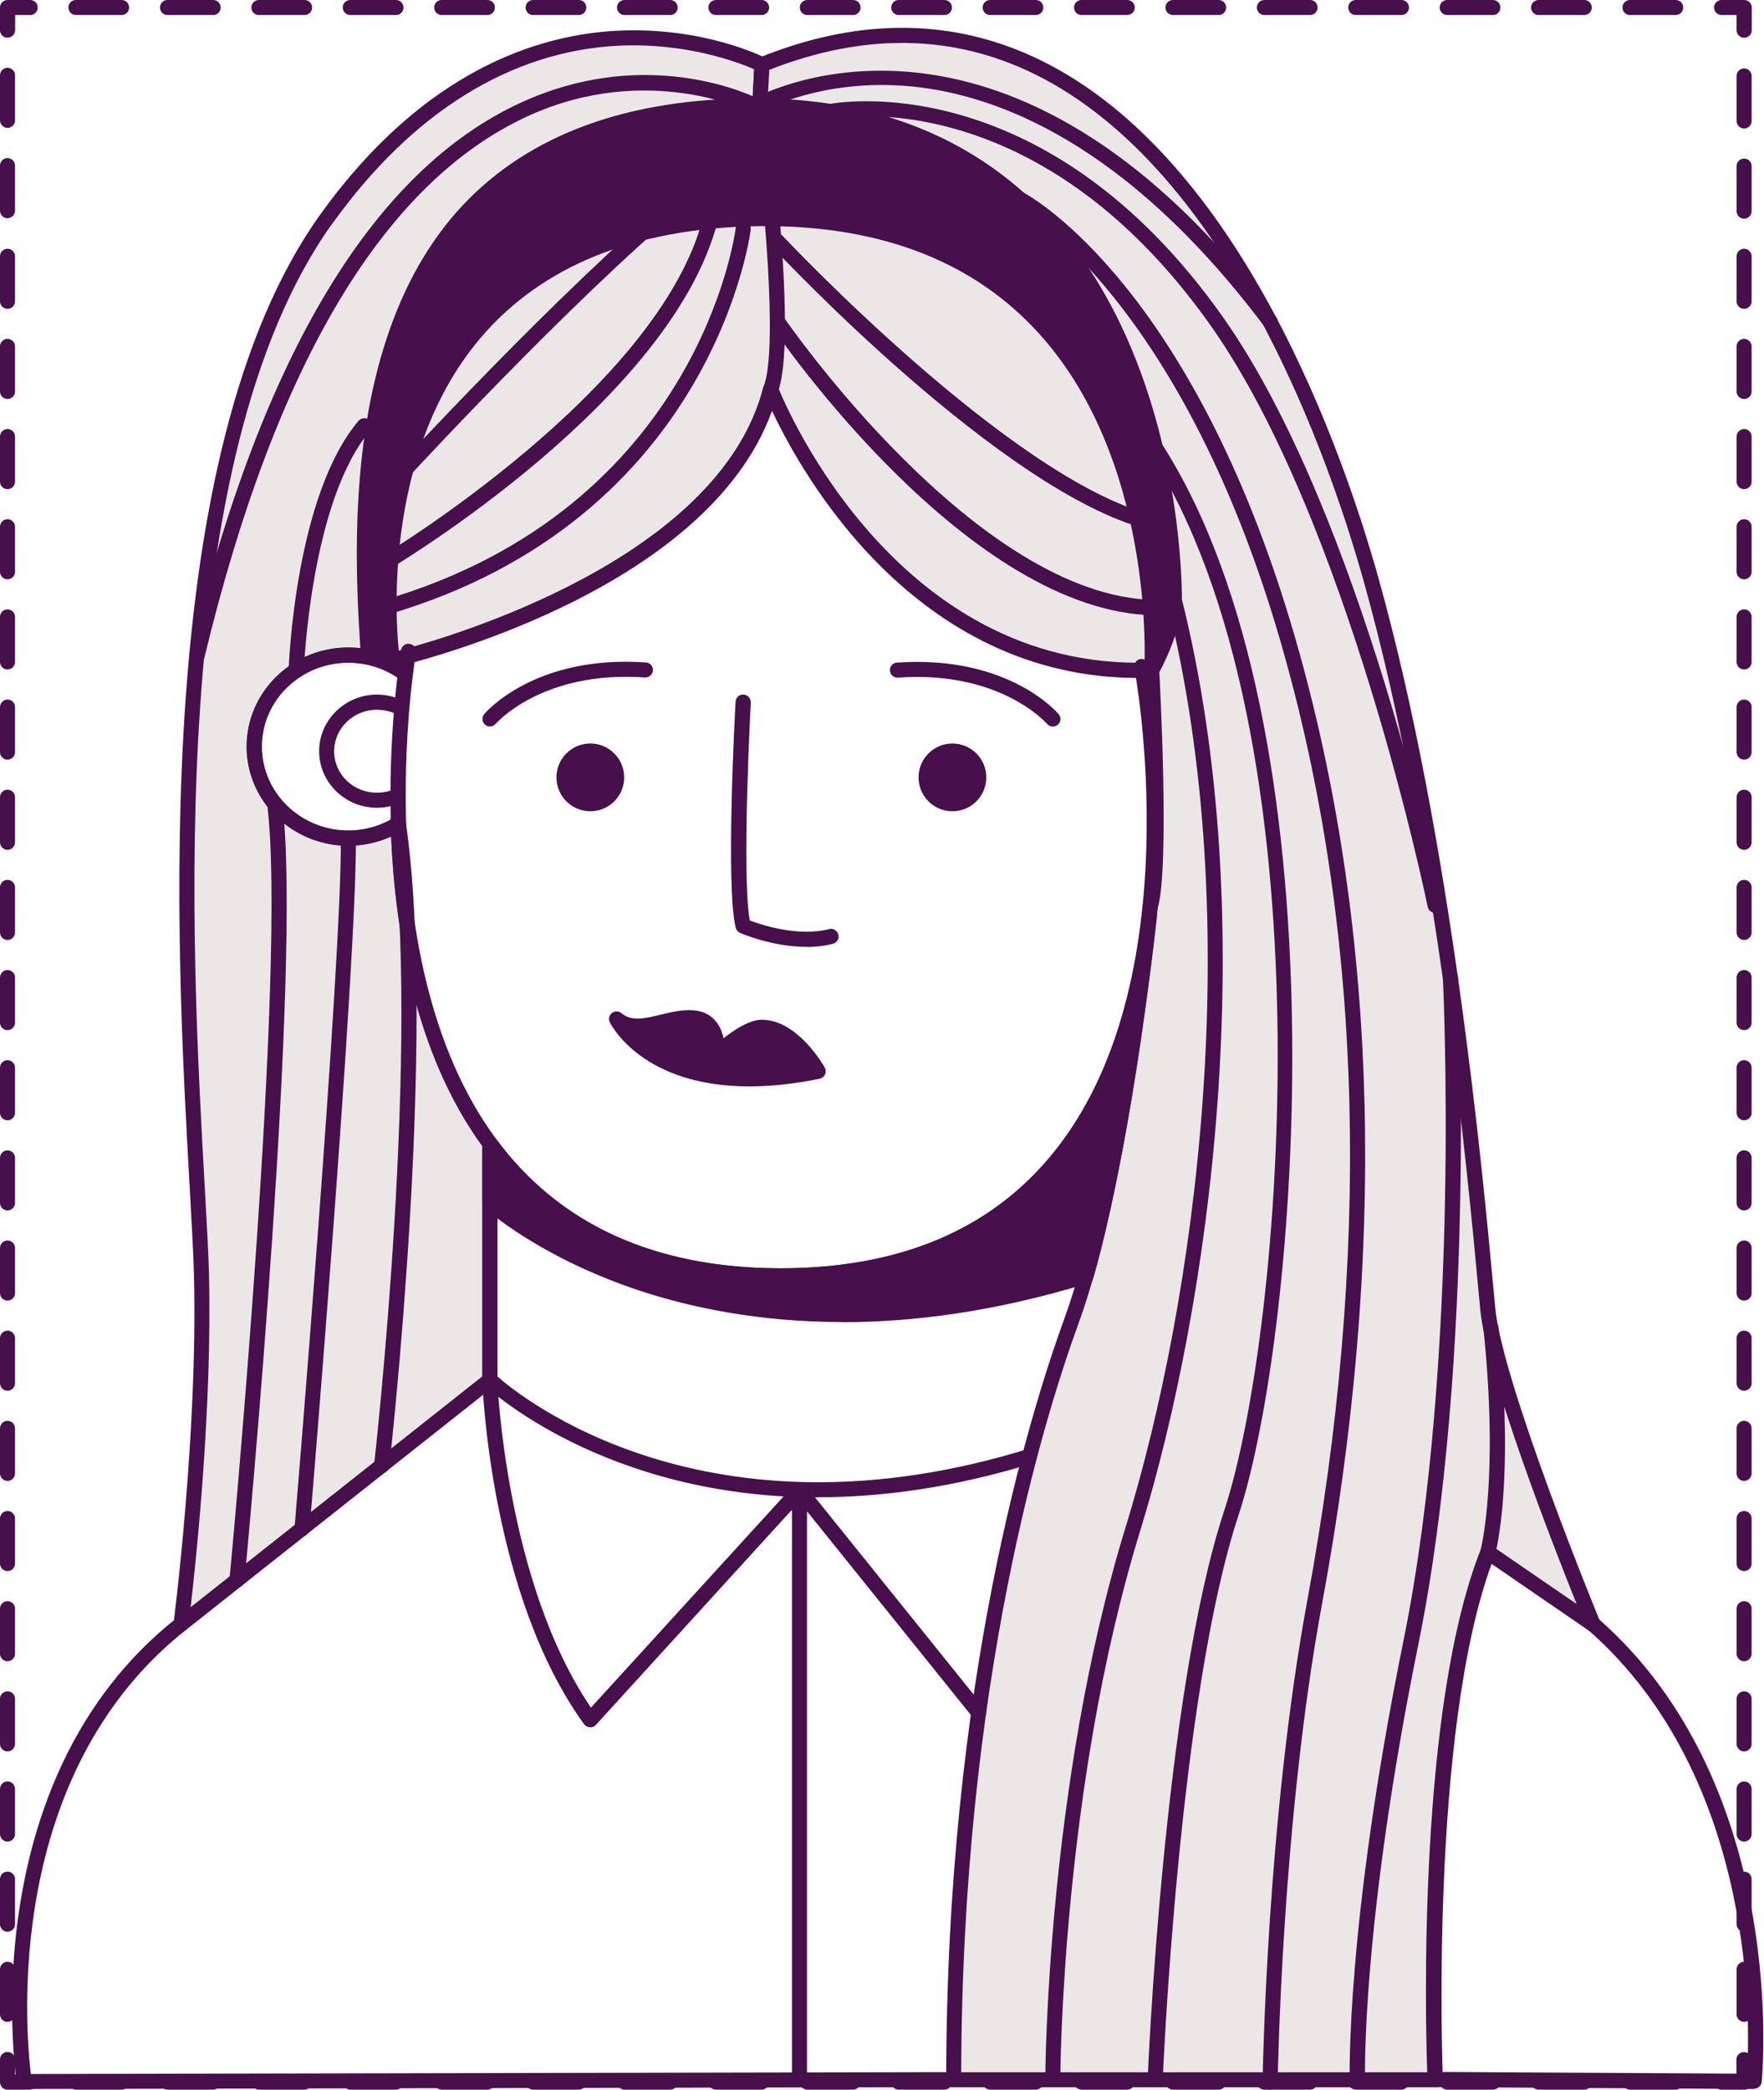 <svg width="228" height="270" viewBox="0 0 228 270" fill="none" xmlns="http://www.w3.org/2000/svg">
<g clip-path="url(#clip0_186_776)">
<path d="M225.427 270H222.494C221.957 270 221.523 269.566 221.523 269.029C221.523 268.492 221.957 268.058 222.494 268.058H224.436V266.117C224.436 265.58 224.87 265.146 225.407 265.146C225.944 265.146 226.377 265.58 226.377 266.117V269.05C226.377 269.587 225.944 270.021 225.407 270.021L225.427 270Z" fill="#470F4C"/>
<path d="M216.587 270H210.68C210.143 270 209.709 269.566 209.709 269.029C209.709 268.492 210.143 268.058 210.68 268.058H216.587C217.124 268.058 217.558 268.492 217.558 269.029C217.558 269.566 217.124 270 216.587 270ZM204.772 270H198.865C198.328 270 197.894 269.566 197.894 269.029C197.894 268.492 198.328 268.058 198.865 268.058H204.772C205.309 268.058 205.743 268.492 205.743 269.029C205.743 269.566 205.309 270 204.772 270ZM192.958 270H187.051C186.514 270 186.08 269.566 186.08 269.029C186.08 268.492 186.514 268.058 187.051 268.058H192.958C193.495 268.058 193.929 268.492 193.929 269.029C193.929 269.566 193.495 270 192.958 270ZM181.143 270H175.236C174.699 270 174.265 269.566 174.265 269.029C174.265 268.492 174.699 268.058 175.236 268.058H181.143C181.68 268.058 182.114 268.492 182.114 269.029C182.114 269.566 181.68 270 181.143 270ZM169.329 270H163.421C162.884 270 162.451 269.566 162.451 269.029C162.451 268.492 162.884 268.058 163.421 268.058H169.329C169.866 268.058 170.3 268.492 170.3 269.029C170.3 269.566 169.866 270 169.329 270ZM157.514 270H151.607C151.07 270 150.636 269.566 150.636 269.029C150.636 268.492 151.07 268.058 151.607 268.058H157.514C158.051 268.058 158.485 268.492 158.485 269.029C158.485 269.566 158.051 270 157.514 270ZM145.7 270H139.792C139.255 270 138.822 269.566 138.822 269.029C138.822 268.492 139.255 268.058 139.792 268.058H145.7C146.237 268.058 146.67 268.492 146.67 269.029C146.67 269.566 146.237 270 145.7 270ZM133.885 270H127.978C127.441 270 127.007 269.566 127.007 269.029C127.007 268.492 127.441 268.058 127.978 268.058H133.885C134.422 268.058 134.856 268.492 134.856 269.029C134.856 269.566 134.422 270 133.885 270ZM122.07 270H116.163C115.626 270 115.192 269.566 115.192 269.029C115.192 268.492 115.626 268.058 116.163 268.058H122.07C122.608 268.058 123.041 268.492 123.041 269.029C123.041 269.566 122.608 270 122.07 270ZM110.256 270H104.349C103.812 270 103.378 269.566 103.378 269.029C103.378 268.492 103.812 268.058 104.349 268.058H110.256C110.793 268.058 111.227 268.492 111.227 269.029C111.227 269.566 110.793 270 110.256 270ZM98.441 270H92.534C91.997 270 91.563 269.566 91.563 269.029C91.563 268.492 91.997 268.058 92.534 268.058H98.441C98.978 268.058 99.412 268.492 99.412 269.029C99.412 269.566 98.978 270 98.441 270ZM86.627 270H80.719C80.183 270 79.749 269.566 79.749 269.029C79.749 268.492 80.183 268.058 80.719 268.058H86.627C87.164 268.058 87.598 268.492 87.598 269.029C87.598 269.566 87.164 270 86.627 270ZM74.812 270H68.905C68.368 270 67.934 269.566 67.934 269.029C67.934 268.492 68.368 268.058 68.905 268.058H74.812C75.349 268.058 75.783 268.492 75.783 269.029C75.783 269.566 75.349 270 74.812 270ZM62.998 270H57.09C56.553 270 56.12 269.566 56.12 269.029C56.12 268.492 56.553 268.058 57.09 268.058H62.998C63.535 268.058 63.968 268.492 63.968 269.029C63.968 269.566 63.535 270 62.998 270ZM51.183 270H45.276C44.739 270 44.305 269.566 44.305 269.029C44.305 268.492 44.739 268.058 45.276 268.058H51.183C51.72 268.058 52.154 268.492 52.154 269.029C52.154 269.566 51.72 270 51.183 270ZM39.368 270H33.461C32.924 270 32.49 269.566 32.49 269.029C32.49 268.492 32.924 268.058 33.461 268.058H39.368C39.906 268.058 40.339 268.492 40.339 269.029C40.339 269.566 39.906 270 39.368 270ZM27.554 270H21.647C21.11 270 20.676 269.566 20.676 269.029C20.676 268.492 21.11 268.058 21.647 268.058H27.554C28.091 268.058 28.525 268.492 28.525 269.029C28.525 269.566 28.091 270 27.554 270ZM15.739 270H9.832C9.295 270 8.861 269.566 8.861 269.029C8.861 268.492 9.295 268.058 9.832 268.058H15.739C16.276 268.058 16.71 268.492 16.71 269.029C16.71 269.566 16.276 270 15.739 270Z" fill="#470F4C"/>
<path d="M3.904 270H0.971C0.434 270 0 269.566 0 269.029V266.096C0 265.559 0.434 265.125 0.971 265.125C1.508 265.125 1.942 265.559 1.942 266.096V268.038H3.883C4.42 268.038 4.854 268.472 4.854 269.009C4.854 269.546 4.42 269.979 3.883 269.979L3.904 270Z" fill="#470F4C"/>
<path d="M0.971 261.242C0.434 261.242 0 260.809 0 260.272V254.447C0 253.91 0.434 253.476 0.971 253.476C1.508 253.476 1.942 253.91 1.942 254.447V260.272C1.942 260.809 1.508 261.242 0.971 261.242ZM0.971 249.593C0.434 249.593 0 249.159 0 248.622V242.798C0 242.26 0.434 241.827 0.971 241.827C1.508 241.827 1.942 242.26 1.942 242.798V248.622C1.942 249.159 1.508 249.593 0.971 249.593ZM0.971 237.944C0.434 237.944 0 237.51 0 236.973V231.148C0 230.611 0.434 230.177 0.971 230.177C1.508 230.177 1.942 230.611 1.942 231.148V236.973C1.942 237.51 1.508 237.944 0.971 237.944ZM0.971 226.294C0.434 226.294 0 225.861 0 225.324V219.499C0 218.962 0.434 218.528 0.971 218.528C1.508 218.528 1.942 218.962 1.942 219.499V225.324C1.942 225.861 1.508 226.294 0.971 226.294ZM0.971 214.645C0.434 214.645 0 214.211 0 213.674V207.85C0 207.313 0.434 206.879 0.971 206.879C1.508 206.879 1.942 207.313 1.942 207.85V213.674C1.942 214.211 1.508 214.645 0.971 214.645ZM0.971 202.996C0.434 202.996 0 202.562 0 202.025V196.2C0 195.663 0.434 195.229 0.971 195.229C1.508 195.229 1.942 195.663 1.942 196.2V202.025C1.942 202.562 1.508 202.996 0.971 202.996ZM0.971 191.346C0.434 191.346 0 190.913 0 190.376V184.551C0 184.014 0.434 183.58 0.971 183.58C1.508 183.58 1.942 184.014 1.942 184.551V190.376C1.942 190.913 1.508 191.346 0.971 191.346ZM0.971 179.697C0.434 179.697 0 179.263 0 178.726V172.902C0 172.365 0.434 171.931 0.971 171.931C1.508 171.931 1.942 172.365 1.942 172.902V178.726C1.942 179.263 1.508 179.697 0.971 179.697ZM0.971 168.048C0.434 168.048 0 167.614 0 167.077V161.252C0 160.715 0.434 160.281 0.971 160.281C1.508 160.281 1.942 160.715 1.942 161.252V167.077C1.942 167.614 1.508 168.048 0.971 168.048ZM0.971 156.398C0.434 156.398 0 155.965 0 155.428V149.603C0 149.066 0.434 148.632 0.971 148.632C1.508 148.632 1.942 149.066 1.942 149.603V155.428C1.942 155.965 1.508 156.398 0.971 156.398ZM0.971 144.749C0.434 144.749 0 144.315 0 143.778V137.954C0 137.417 0.434 136.983 0.971 136.983C1.508 136.983 1.942 137.417 1.942 137.954V143.778C1.942 144.315 1.508 144.749 0.971 144.749ZM0.971 133.1C0.434 133.1 0 132.666 0 132.129V126.304C0 125.767 0.434 125.333 0.971 125.333C1.508 125.333 1.942 125.767 1.942 126.304V132.129C1.942 132.666 1.508 133.1 0.971 133.1ZM0.971 121.45C0.434 121.45 0 121.017 0 120.48V114.655C0 114.118 0.434 113.684 0.971 113.684C1.508 113.684 1.942 114.118 1.942 114.655V120.48C1.942 121.017 1.508 121.45 0.971 121.45ZM0.971 109.801C0.434 109.801 0 109.367 0 108.83V103.006C0 102.469 0.434 102.035 0.971 102.035C1.508 102.035 1.942 102.469 1.942 103.006V108.83C1.942 109.367 1.508 109.801 0.971 109.801ZM0.971 98.152C0.434 98.152 0 97.718 0 97.181V91.356C0 90.819 0.434 90.385 0.971 90.385C1.508 90.385 1.942 90.819 1.942 91.356V97.181C1.942 97.718 1.508 98.152 0.971 98.152ZM0.971 86.502C0.434 86.502 0 86.069 0 85.532V79.707C0 79.17 0.434 78.736 0.971 78.736C1.508 78.736 1.942 79.17 1.942 79.707V85.532C1.942 86.069 1.508 86.502 0.971 86.502ZM0.971 74.853C0.434 74.853 0 74.419 0 73.882V68.058C0 67.521 0.434 67.087 0.971 67.087C1.508 67.087 1.942 67.521 1.942 68.058V73.882C1.942 74.419 1.508 74.853 0.971 74.853ZM0.971 63.204C0.434 63.204 0 62.77 0 62.233V56.408C0 55.871 0.434 55.438 0.971 55.438C1.508 55.438 1.942 55.871 1.942 56.408V62.233C1.942 62.77 1.508 63.204 0.971 63.204ZM0.971 51.554C0.434 51.554 0 51.121 0 50.584V44.759C0 44.222 0.434 43.788 0.971 43.788C1.508 43.788 1.942 44.222 1.942 44.759V50.584C1.942 51.121 1.508 51.554 0.971 51.554ZM0.971 39.905C0.434 39.905 0 39.471 0 38.934V33.11C0 32.573 0.434 32.139 0.971 32.139C1.508 32.139 1.942 32.573 1.942 33.11V38.934C1.942 39.471 1.508 39.905 0.971 39.905ZM0.971 28.194C0.434 28.194 0 27.76 0 27.223V21.398C0 20.861 0.434 20.428 0.971 20.428C1.508 20.428 1.942 20.861 1.942 21.398V27.223C1.942 27.76 1.508 28.194 0.971 28.194ZM0.971 16.524C0.434 16.524 0 16.09 0 15.553V9.728C0 9.191 0.434 8.758 0.971 8.758C1.508 8.758 1.942 9.191 1.942 9.728V15.553C1.942 16.09 1.508 16.524 0.971 16.524V16.524Z" fill="#470F4C"/>
<path d="M0.971 4.875C0.434 4.875 0 4.441 0 3.904V0.971C0 0.434 0.434 0 0.971 0H3.904C4.441 0 4.875 0.434 4.875 0.971C4.875 1.508 4.441 1.942 3.904 1.942H1.962V3.883C1.962 4.42 1.528 4.854 0.991 4.854L0.971 4.875Z" fill="#470F4C"/>
<path d="M216.586 1.942H210.679C210.142 1.942 209.708 1.508 209.708 0.971C209.708 0.434 210.142 0 210.679 0H216.586C217.123 0 217.557 0.434 217.557 0.971C217.557 1.508 217.123 1.942 216.586 1.942ZM204.772 1.942H198.864C198.327 1.942 197.894 1.508 197.894 0.971C197.894 0.434 198.327 0 198.864 0H204.772C205.309 0 205.742 0.434 205.742 0.971C205.742 1.508 205.309 1.942 204.772 1.942ZM192.957 1.942H187.05C186.513 1.942 186.079 1.508 186.079 0.971C186.079 0.434 186.513 0 187.05 0H192.957C193.494 0 193.928 0.434 193.928 0.971C193.928 1.508 193.494 1.942 192.957 1.942ZM181.142 1.942H175.235C174.698 1.942 174.264 1.508 174.264 0.971C174.264 0.434 174.698 0 175.235 0H181.142C181.68 0 182.113 0.434 182.113 0.971C182.113 1.508 181.68 1.942 181.142 1.942ZM169.328 1.942H163.421C162.884 1.942 162.45 1.508 162.45 0.971C162.45 0.434 162.884 0 163.421 0H169.328C169.865 0 170.299 0.434 170.299 0.971C170.299 1.508 169.865 1.942 169.328 1.942ZM157.513 1.942H151.606C151.069 1.942 150.635 1.508 150.635 0.971C150.635 0.434 151.069 0 151.606 0H157.513C158.05 0 158.484 0.434 158.484 0.971C158.484 1.508 158.05 1.942 157.513 1.942ZM145.699 1.942H139.792C139.254 1.942 138.821 1.508 138.821 0.971C138.821 0.434 139.254 0 139.792 0H145.699C146.236 0 146.67 0.434 146.67 0.971C146.67 1.508 146.236 1.942 145.699 1.942ZM133.884 1.942H127.977C127.44 1.942 127.006 1.508 127.006 0.971C127.006 0.434 127.44 0 127.977 0H133.884C134.421 0 134.855 0.434 134.855 0.971C134.855 1.508 134.421 1.942 133.884 1.942ZM122.07 1.942H116.162C115.625 1.942 115.192 1.508 115.192 0.971C115.192 0.434 115.625 0 116.162 0H122.07C122.607 0 123.04 0.434 123.04 0.971C123.04 1.508 122.607 1.942 122.07 1.942ZM110.255 1.942H104.348C103.811 1.942 103.377 1.508 103.377 0.971C103.377 0.434 103.811 0 104.348 0H110.255C110.792 0 111.226 0.434 111.226 0.971C111.226 1.508 110.792 1.942 110.255 1.942ZM98.441 1.942H92.533C91.996 1.942 91.562 1.508 91.562 0.971C91.562 0.434 91.996 0 92.533 0H98.441C98.978 0 99.411 0.434 99.411 0.971C99.411 1.508 98.978 1.942 98.441 1.942ZM86.626 1.942H80.719C80.182 1.942 79.748 1.508 79.748 0.971C79.748 0.434 80.182 0 80.719 0H86.626C87.163 0 87.597 0.434 87.597 0.971C87.597 1.508 87.163 1.942 86.626 1.942ZM74.811 1.942H68.904C68.367 1.942 67.933 1.508 67.933 0.971C67.933 0.434 68.367 0 68.904 0H74.811C75.348 0 75.782 0.434 75.782 0.971C75.782 1.508 75.348 1.942 74.811 1.942ZM62.997 1.942H57.09C56.553 1.942 56.119 1.508 56.119 0.971C56.119 0.434 56.553 0 57.09 0H62.997C63.534 0 63.968 0.434 63.968 0.971C63.968 1.508 63.534 1.942 62.997 1.942ZM51.182 1.942H45.275C44.738 1.942 44.304 1.508 44.304 0.971C44.304 0.434 44.738 0 45.275 0H51.182C51.719 0 52.153 0.434 52.153 0.971C52.153 1.508 51.719 1.942 51.182 1.942ZM39.368 1.942H33.46C32.923 1.942 32.49 1.508 32.49 0.971C32.49 0.434 32.923 0 33.46 0H39.368C39.905 0 40.339 0.434 40.339 0.971C40.339 1.508 39.905 1.942 39.368 1.942ZM27.553 1.942H21.646C21.109 1.942 20.675 1.508 20.675 0.971C20.675 0.434 21.109 0 21.646 0H27.553C28.09 0 28.524 0.434 28.524 0.971C28.524 1.508 28.09 1.942 27.553 1.942ZM15.718 1.942H9.811C9.274 1.942 8.84 1.508 8.84 0.971C8.84 0.434 9.274 0 9.811 0H15.718C16.255 0 16.689 0.434 16.689 0.971C16.689 1.508 16.255 1.942 15.718 1.942Z" fill="#470F4C"/>
<path d="M225.426 4.875C224.889 4.875 224.455 4.441 224.455 3.904V1.942H222.514C221.977 1.942 221.543 1.508 221.543 0.971C221.543 0.434 221.977 0 222.514 0H225.447C225.984 0 226.418 0.434 226.418 0.971V3.904C226.418 4.441 225.984 4.875 225.447 4.875H225.426Z" fill="#470F4C"/>
<path d="M225.428 261.242C224.891 261.242 224.457 260.809 224.457 260.272V254.447C224.457 253.91 224.891 253.476 225.428 253.476C225.965 253.476 226.399 253.91 226.399 254.447V260.272C226.399 260.809 225.965 261.242 225.428 261.242ZM225.428 249.593C224.891 249.593 224.457 249.159 224.457 248.622V242.798C224.457 242.261 224.891 241.827 225.428 241.827C225.965 241.827 226.399 242.261 226.399 242.798V248.622C226.399 249.159 225.965 249.593 225.428 249.593ZM225.428 237.944C224.891 237.944 224.457 237.51 224.457 236.973V231.148C224.457 230.611 224.891 230.178 225.428 230.178C225.965 230.178 226.399 230.611 226.399 231.148V236.973C226.399 237.51 225.965 237.944 225.428 237.944ZM225.428 226.294C224.891 226.294 224.457 225.861 224.457 225.324V219.499C224.457 218.962 224.891 218.528 225.428 218.528C225.965 218.528 226.399 218.962 226.399 219.499V225.324C226.399 225.861 225.965 226.294 225.428 226.294ZM225.428 214.645C224.891 214.645 224.457 214.211 224.457 213.674V207.85C224.457 207.313 224.891 206.879 225.428 206.879C225.965 206.879 226.399 207.313 226.399 207.85V213.674C226.399 214.211 225.965 214.645 225.428 214.645ZM225.428 202.996C224.891 202.996 224.457 202.562 224.457 202.025V196.2C224.457 195.663 224.891 195.23 225.428 195.23C225.965 195.23 226.399 195.663 226.399 196.2V202.025C226.399 202.562 225.965 202.996 225.428 202.996ZM225.428 191.346C224.891 191.346 224.457 190.913 224.457 190.376V184.551C224.457 184.014 224.891 183.58 225.428 183.58C225.965 183.58 226.399 184.014 226.399 184.551V190.376C226.399 190.913 225.965 191.346 225.428 191.346ZM225.428 179.697C224.891 179.697 224.457 179.263 224.457 178.726V172.902C224.457 172.365 224.891 171.931 225.428 171.931C225.965 171.931 226.399 172.365 226.399 172.902V178.726C226.399 179.263 225.965 179.697 225.428 179.697ZM225.428 168.048C224.891 168.048 224.457 167.614 224.457 167.077V161.252C224.457 160.715 224.891 160.282 225.428 160.282C225.965 160.282 226.399 160.715 226.399 161.252V167.077C226.399 167.614 225.965 168.048 225.428 168.048ZM225.428 156.398C224.891 156.398 224.457 155.965 224.457 155.428V149.603C224.457 149.066 224.891 148.632 225.428 148.632C225.965 148.632 226.399 149.066 226.399 149.603V155.428C226.399 155.965 225.965 156.398 225.428 156.398ZM225.428 144.749C224.891 144.749 224.457 144.315 224.457 143.778V137.954C224.457 137.417 224.891 136.983 225.428 136.983C225.965 136.983 226.399 137.417 226.399 137.954V143.778C226.399 144.315 225.965 144.749 225.428 144.749ZM225.428 133.1C224.891 133.1 224.457 132.666 224.457 132.129V126.304C224.457 125.767 224.891 125.334 225.428 125.334C225.965 125.334 226.399 125.767 226.399 126.304V132.129C226.399 132.666 225.965 133.1 225.428 133.1ZM225.428 121.45C224.891 121.45 224.457 121.017 224.457 120.48V114.655C224.457 114.118 224.891 113.684 225.428 113.684C225.965 113.684 226.399 114.118 226.399 114.655V120.48C226.399 121.017 225.965 121.45 225.428 121.45ZM225.428 109.801C224.891 109.801 224.457 109.367 224.457 108.83V103.006C224.457 102.469 224.891 102.035 225.428 102.035C225.965 102.035 226.399 102.469 226.399 103.006V108.83C226.399 109.367 225.965 109.801 225.428 109.801ZM225.428 98.152C224.891 98.152 224.457 97.718 224.457 97.181V91.356C224.457 90.819 224.891 90.386 225.428 90.386C225.965 90.386 226.399 90.819 226.399 91.356V97.181C226.399 97.718 225.965 98.152 225.428 98.152ZM225.428 86.502C224.891 86.502 224.457 86.069 224.457 85.532V79.707C224.457 79.17 224.891 78.736 225.428 78.736C225.965 78.736 226.399 79.17 226.399 79.707V85.532C226.399 86.069 225.965 86.502 225.428 86.502ZM225.428 74.853C224.891 74.853 224.457 74.419 224.457 73.882V68.058C224.457 67.521 224.891 67.087 225.428 67.087C225.965 67.087 226.399 67.521 226.399 68.058V73.882C226.399 74.419 225.965 74.853 225.428 74.853ZM225.428 63.204C224.891 63.204 224.457 62.77 224.457 62.233V56.408C224.457 55.871 224.891 55.438 225.428 55.438C225.965 55.438 226.399 55.871 226.399 56.408V62.233C226.399 62.77 225.965 63.204 225.428 63.204ZM225.428 51.554C224.891 51.554 224.457 51.121 224.457 50.584V44.759C224.457 44.222 224.891 43.788 225.428 43.788C225.965 43.788 226.399 44.222 226.399 44.759V50.584C226.399 51.121 225.965 51.554 225.428 51.554ZM225.428 39.905C224.891 39.905 224.457 39.471 224.457 38.934V33.11C224.457 32.573 224.891 32.139 225.428 32.139C225.965 32.139 226.399 32.573 226.399 33.11V38.934C226.399 39.471 225.965 39.905 225.428 39.905ZM225.428 28.256C224.891 28.256 224.457 27.822 224.457 27.285V21.46C224.457 20.923 224.891 20.49 225.428 20.49C225.965 20.49 226.399 20.923 226.399 21.46V27.285C226.399 27.822 225.965 28.256 225.428 28.256ZM225.428 16.607C224.891 16.607 224.457 16.173 224.457 15.636V9.811C224.457 9.274 224.891 8.84 225.428 8.84C225.965 8.84 226.399 9.274 226.399 9.811V15.636C226.399 16.173 225.965 16.607 225.428 16.607V16.607Z" fill="#470F4C"/>
<path d="M42.197 28.256C16.689 63.782 25.57 144.088 26.045 164.908C26.541 185.728 23.381 209.874 23.381 209.874L63.307 178.292V147.744C54.425 135.723 51.843 119.509 51.471 106.476C49.592 107.632 47.382 108.293 45.007 108.293C38.294 108.293 32.861 103.006 32.861 96.458C32.861 89.91 38.294 84.623 45.007 84.623C47.692 84.623 50.191 85.47 52.194 86.915C52.256 86.957 52.298 86.998 52.36 87.039C52.587 85.18 52.773 84.127 52.773 84.127L73.345 66.715L97.656 23.361L98.461 8.283C98.461 8.283 67.789 -7.436 42.177 28.214L42.197 28.256Z" fill="#EBE7E7"/>
<path d="M23.402 210.865C23.237 210.865 23.072 210.824 22.927 210.741C22.576 210.555 22.39 210.163 22.431 209.77C22.452 209.523 25.571 185.46 25.075 164.949C25.013 162.12 24.786 158.257 24.518 153.383C22.783 122.628 19.168 58.639 41.413 27.698C54.86 8.964 69.772 4.441 79.893 3.966C90.902 3.449 98.606 7.312 98.916 7.477C99.267 7.642 99.474 8.014 99.453 8.406L98.648 23.464C98.648 23.608 98.606 23.753 98.524 23.898L74.213 67.252C74.213 67.252 74.089 67.438 73.986 67.521L53.682 84.685C53.62 85.139 53.476 86.007 53.331 87.205C53.29 87.556 53.063 87.845 52.753 87.99C52.422 88.114 52.071 88.072 51.782 87.866C51.782 87.866 51.637 87.742 51.617 87.742C49.696 86.358 47.403 85.635 44.986 85.635C38.831 85.635 33.812 90.509 33.812 96.479C33.812 102.448 38.831 107.322 44.986 107.322C47.093 107.322 49.138 106.744 50.935 105.649C51.224 105.464 51.596 105.464 51.906 105.629C52.216 105.794 52.402 106.104 52.422 106.455C52.773 118.311 55.066 135 64.072 147.186C64.195 147.352 64.257 147.558 64.257 147.765V178.313C64.257 178.602 64.113 178.891 63.886 179.077L23.96 210.659C23.774 210.803 23.567 210.865 23.361 210.865H23.402ZM42.198 28.256L42.983 28.834C21.151 59.217 24.745 122.752 26.459 153.28C26.728 158.175 26.955 162.037 27.017 164.908C27.409 181.804 25.406 201.054 24.642 207.664L62.337 177.838V148.095C53.579 136.074 51.059 120.025 50.543 108.087C48.808 108.872 46.907 109.285 45.007 109.285C37.778 109.285 31.871 103.543 31.871 96.479C31.871 89.415 37.757 83.673 45.007 83.673C47.362 83.673 49.613 84.272 51.617 85.408C51.741 84.499 51.823 84.003 51.823 84.003C51.865 83.776 51.989 83.569 52.154 83.425L72.602 66.137L96.706 23.133L97.471 8.944C95.529 8.097 88.754 5.473 79.893 5.907C66.013 6.61 53.248 14.541 43.004 28.834L42.219 28.256H42.198Z" fill="#470F4C"/>
<path d="M79.707 100.444C79.707 102.324 78.178 103.852 76.299 103.852C74.419 103.852 72.891 102.324 72.891 100.444C72.891 98.565 74.419 97.036 76.299 97.036C78.178 97.036 79.707 98.565 79.707 100.444Z" fill="#470F4C"/>
<path d="M76.299 104.823C73.882 104.823 71.92 102.861 71.92 100.444C71.92 98.028 73.882 96.065 76.299 96.065C78.715 96.065 80.678 98.028 80.678 100.444C80.678 102.861 78.715 104.823 76.299 104.823ZM76.299 98.028C74.956 98.028 73.882 99.122 73.882 100.444C73.882 101.766 74.977 102.861 76.299 102.861C77.621 102.861 78.715 101.766 78.715 100.444C78.715 99.122 77.621 98.028 76.299 98.028Z" fill="#470F4C"/>
<path d="M105.795 193.474C77.931 193.474 62.853 179.181 62.647 178.995C62.461 178.809 62.357 178.561 62.357 178.293V148.797C62.357 148.26 62.791 147.827 63.328 147.827C63.865 147.827 64.299 148.26 64.299 148.797V177.859C67.211 180.42 91.419 200.166 133.348 187.071C133.864 186.906 134.401 187.195 134.567 187.711C134.732 188.228 134.443 188.765 133.926 188.93C123.454 192.193 114.056 193.453 105.774 193.453L105.795 193.474Z" fill="#470F4C"/>
<path d="M3.14 269.917C2.665 269.917 2.252 269.566 2.169 269.091C2.107 268.699 -3.842 230.177 22.803 209.089C23.237 208.758 23.836 208.82 24.166 209.254C24.497 209.667 24.435 210.287 24.001 210.617C0.413 229.33 3.305 262.358 3.987 267.976L125.54 267.728C126.077 267.728 126.511 268.162 126.511 268.699C126.511 269.236 126.077 269.669 125.54 269.669L3.14 269.917V269.917Z" fill="#470F4C"/>
<path d="M148.695 117.175C148.695 117.175 147.518 128.659 145.308 141.857C144.13 148.839 142.664 156.316 140.95 162.822C140.185 165.672 139.38 168.316 138.533 170.671C132.006 188.517 123.31 222.886 123.31 268.719H185.523C185.523 268.719 183.581 222.659 192.318 200.558L205.93 209.894C205.93 209.894 193.289 179.243 192.318 169.122C191.347 159.022 187.464 111.391 177.261 74.936C167.016 38.459 142.065 -9.336 98.483 8.324L97.678 23.402L148.881 86.585C148.881 86.585 150.286 112.28 148.695 117.175V117.175Z" fill="#EBE7E7"/>
<path d="M185.481 269.69H123.268C122.731 269.69 122.298 269.256 122.298 268.719C122.298 217.661 132.997 182.919 137.582 170.34C138.388 168.13 139.193 165.528 139.978 162.574C141.486 156.894 142.952 149.871 144.316 141.713C146.505 128.7 147.682 117.216 147.703 117.092C147.703 117.03 147.724 116.948 147.744 116.886C148.984 113.064 148.302 94.31 147.91 86.957L96.913 24.021C96.768 23.836 96.686 23.588 96.706 23.36L97.512 8.303C97.532 7.931 97.76 7.601 98.111 7.456C111.082 2.189 123.351 2.313 134.546 7.807C160.592 20.593 173.728 58.825 178.169 74.688C187.691 108.686 191.698 152.123 193.02 166.395L193.268 169.039C194.218 178.891 206.693 209.213 206.817 209.523C206.982 209.915 206.858 210.39 206.528 210.659C206.198 210.927 205.722 210.948 205.371 210.7L192.793 202.066C184.717 224.146 186.472 268.224 186.493 268.678C186.493 268.947 186.41 269.194 186.224 269.401C186.038 269.587 185.791 269.711 185.522 269.711L185.481 269.69ZM124.239 267.749H184.469C184.221 260.685 183.271 220.697 191.388 200.207C191.491 199.939 191.719 199.712 192.008 199.629C192.297 199.546 192.607 199.588 192.855 199.753L203.781 207.251C200.559 199.216 192.132 177.57 191.326 169.225L191.078 166.581C189.756 152.35 185.77 109.037 176.289 75.204C171.931 59.61 159.022 21.997 133.699 9.563C123.186 4.399 111.66 4.214 99.433 9.026L98.668 23.092L149.624 85.986C149.748 86.151 149.83 86.337 149.83 86.544C149.892 87.597 151.214 112.156 149.624 117.381C149.5 118.538 148.323 129.588 146.237 142.023C144.853 150.243 143.386 157.328 141.858 163.07C141.052 166.085 140.226 168.75 139.4 171.001C134.876 183.394 124.363 217.516 124.239 267.728V267.749Z" fill="#470F4C"/>
<path d="M100.92 164.846C82.454 164.846 70.723 157.741 63.328 147.744V155.366C63.328 155.366 90.386 180.214 140.371 164.846L140.928 162.822C142.663 156.316 144.13 148.859 145.287 141.857C147.063 131.262 148.178 121.781 148.55 118.456C146.03 140.184 135.558 164.846 100.92 164.846V164.846Z" fill="#470F4C"/>
<path d="M108.872 170.816C98.07 170.816 89.312 168.936 82.806 166.808C69.752 162.492 62.956 156.357 62.667 156.089C62.461 155.903 62.357 155.634 62.357 155.366V147.744C62.357 147.331 62.626 146.959 63.018 146.815C63.411 146.67 63.865 146.815 64.113 147.166C72.313 158.257 84.685 163.875 100.92 163.875C135.124 163.875 145.183 139.11 147.579 118.352C147.641 117.815 148.116 117.423 148.653 117.505C149.19 117.567 149.583 118.042 149.521 118.579C149.128 122.132 148.013 131.53 146.257 142.043C144.873 150.264 143.407 157.349 141.879 163.091L141.321 165.115C141.238 165.445 140.99 165.693 140.66 165.796C128.68 169.473 118.043 170.836 108.872 170.836V170.816ZM64.32 154.932C67.48 157.555 93.918 177.921 139.586 164.082L139.999 162.574C141.507 156.894 142.973 149.872 144.336 141.713C144.584 140.226 144.812 138.78 145.039 137.355C139.008 152.722 126.387 165.838 100.92 165.838C85.16 165.838 72.85 160.695 64.299 150.574V154.932H64.32Z" fill="#470F4C"/>
<path d="M148.653 118.249C148.653 118.249 148.591 118.249 148.571 118.249C148.034 118.208 147.641 117.815 147.683 117.278V117.092C147.745 116.555 148.22 116.163 148.757 116.225C149.294 116.287 149.686 116.762 149.624 117.299C149.562 117.815 149.129 118.27 148.633 118.27L148.653 118.249Z" fill="#470F4C"/>
<path d="M63.327 93.876C63.1 93.876 62.873 93.794 62.708 93.649C62.294 93.298 62.253 92.678 62.584 92.265C62.852 91.955 69.214 84.602 83.486 85.594C84.023 85.635 84.436 86.089 84.395 86.626C84.354 87.163 83.879 87.556 83.362 87.535C70.081 86.606 64.153 93.442 64.091 93.504C63.906 93.732 63.616 93.856 63.348 93.856L63.327 93.876Z" fill="#470F4C"/>
<path d="M104.204 122.339C99.846 122.339 95.86 120.624 95.653 120.542C95.385 120.418 95.178 120.17 95.095 119.881C93.773 114.614 95.013 91.645 95.075 90.675C95.095 90.138 95.57 89.683 96.108 89.745C96.644 89.766 97.058 90.241 97.037 90.778C97.037 91.005 95.839 113.085 96.913 118.93C98.379 119.488 103.151 121.079 107.158 120.046C107.674 119.901 108.211 120.232 108.356 120.748C108.5 121.264 108.17 121.801 107.654 121.946C106.518 122.235 105.361 122.359 104.225 122.359L104.204 122.339Z" fill="#470F4C"/>
<path d="M79.707 131.674C79.707 131.674 85.036 142.663 105.794 138.449C105.794 138.449 102.634 132.769 98.503 132.769C96.314 132.769 92.761 136.177 92.761 136.177C92.761 136.177 93.153 131.778 89.601 131.551C86.027 131.323 82.495 133.988 79.728 131.674H79.707Z" fill="#470F4C"/>
<path d="M96.851 140.37C83.053 140.37 79.025 132.48 78.819 132.088C78.612 131.674 78.736 131.179 79.088 130.89C79.459 130.6 79.955 130.621 80.306 130.89C81.587 131.964 83.053 131.674 85.325 131.117C86.689 130.786 88.114 130.435 89.601 130.538C90.799 130.621 91.77 131.075 92.472 131.902C93.05 132.583 93.36 133.389 93.525 134.153C94.868 133.079 96.871 131.757 98.462 131.757C103.109 131.757 106.455 137.685 106.6 137.933C106.744 138.201 106.765 138.532 106.641 138.821C106.517 139.11 106.249 139.317 105.959 139.379C102.531 140.081 99.495 140.37 96.83 140.37H96.851ZM82.413 133.575C85.16 136.26 91.46 139.978 104.162 137.747C103.068 136.218 100.92 133.74 98.482 133.74C97.181 133.74 94.682 135.661 93.401 136.879C93.112 137.169 92.678 137.231 92.307 137.045C91.935 136.879 91.728 136.487 91.749 136.074C91.79 135.558 91.749 134.05 91.005 133.182C90.654 132.769 90.159 132.542 89.498 132.501C88.299 132.418 87.04 132.728 85.8 133.038C84.726 133.306 83.57 133.575 82.413 133.575Z" fill="#470F4C"/>
<path d="M119.695 100.444C119.695 102.324 121.224 103.852 123.103 103.852C124.983 103.852 126.511 102.324 126.511 100.444C126.511 98.565 124.983 97.036 123.103 97.036C121.224 97.036 119.695 98.565 119.695 100.444Z" fill="#470F4C"/>
<path d="M123.103 104.823C120.687 104.823 118.725 102.861 118.725 100.444C118.725 98.028 120.687 96.065 123.103 96.065C125.52 96.065 127.482 98.028 127.482 100.444C127.482 102.861 125.52 104.823 123.103 104.823ZM123.103 98.028C121.761 98.028 120.687 99.122 120.687 100.444C120.687 101.766 121.782 102.861 123.103 102.861C124.425 102.861 125.52 101.766 125.52 100.444C125.52 99.122 124.425 98.028 123.103 98.028Z" fill="#470F4C"/>
<path d="M136.074 93.876C135.805 93.876 135.516 93.752 135.33 93.525C135.268 93.463 129.299 86.606 116.059 87.556C115.522 87.576 115.047 87.184 115.026 86.647C114.985 86.11 115.398 85.635 115.935 85.614C130.187 84.623 136.569 91.955 136.838 92.286C137.189 92.699 137.127 93.319 136.714 93.649C136.528 93.814 136.301 93.876 136.074 93.876V93.876Z" fill="#470F4C"/>
<path d="M226.708 269.917L185.481 269.669C184.944 269.669 184.51 269.236 184.51 268.678C184.51 268.141 184.944 267.707 185.481 267.707L225.799 267.934C226.171 262.213 227.265 229.867 205.247 210.576C204.834 210.225 204.793 209.605 205.165 209.192C205.516 208.779 206.135 208.738 206.548 209.109C231.438 230.9 227.74 268.637 227.699 269.008C227.637 269.504 227.224 269.876 226.728 269.876L226.708 269.917Z" fill="#470F4C"/>
<path d="M103.336 269.69C102.799 269.69 102.365 269.256 102.365 268.719V195.064L77.022 222.866C76.815 223.093 76.546 223.217 76.237 223.176C75.948 223.176 75.679 223.01 75.493 222.783C63.472 206.197 62.377 179.47 62.336 178.334C62.336 177.797 62.728 177.342 63.265 177.322C63.802 177.342 64.257 177.714 64.278 178.251C64.278 178.52 65.352 204.462 76.381 220.635L102.613 191.883C102.881 191.594 103.315 191.491 103.687 191.636C104.059 191.78 104.307 192.152 104.307 192.544V268.719C104.307 269.256 103.873 269.69 103.336 269.69V269.69Z" fill="#470F4C"/>
<path d="M126.511 222.287C126.222 222.287 125.953 222.163 125.747 221.915L102.593 193.143C102.262 192.73 102.324 192.111 102.737 191.78C103.15 191.45 103.77 191.512 104.101 191.925L127.255 220.697C127.585 221.11 127.523 221.73 127.11 222.06C126.924 222.205 126.718 222.267 126.49 222.267L126.511 222.287Z" fill="#470F4C"/>
<path d="M25.468 85.614C25.468 85.614 25.324 85.614 25.241 85.594C24.725 85.47 24.394 84.933 24.518 84.416C33.813 45.936 48.23 21.977 67.418 13.219C82.434 6.362 95.075 11.401 97.657 12.599C101.788 10.513 132.213 -2.603 164.95 40.979C165.281 41.413 165.178 42.012 164.765 42.342C164.331 42.673 163.732 42.569 163.401 42.156C145.618 18.486 128.825 12.248 117.878 11.174C106.043 10.018 98.277 14.479 98.194 14.541C97.905 14.706 97.554 14.727 97.244 14.562C97.12 14.5 83.818 7.849 68.203 15.016C49.614 23.546 35.569 47.052 26.439 84.891C26.336 85.346 25.923 85.635 25.489 85.635L25.468 85.614Z" fill="#470F4C"/>
<path d="M185.481 117.939C185.027 117.939 184.613 117.629 184.531 117.154C184.428 116.658 174.245 67.231 156.502 42.094C133.968 10.183 107.86 15.284 107.592 15.347C107.075 15.47 106.538 15.119 106.435 14.603C106.332 14.066 106.662 13.55 107.178 13.446C107.447 13.384 134.773 7.973 158.072 40.979C176.062 66.447 186.328 116.266 186.431 116.762C186.534 117.299 186.204 117.815 185.667 117.918C185.605 117.918 185.543 117.918 185.481 117.918V117.939Z" fill="#470F4C"/>
<path d="M164.165 270C163.628 270 163.194 269.545 163.194 269.008C163.194 268.678 163.69 235.382 168.978 206.755C177.198 162.347 176.227 121.347 166.086 84.912C153.259 38.81 131.675 26.748 131.448 26.645C130.973 26.397 130.787 25.798 131.055 25.323C131.303 24.848 131.902 24.662 132.377 24.93C133.286 25.426 154.891 37.385 167.965 84.396C178.19 121.12 179.181 162.409 170.898 207.106C165.631 235.568 165.156 268.699 165.136 269.029C165.136 269.566 164.702 270 164.165 270Z" fill="#470F4C"/>
<path d="M175.423 269.69C174.906 269.69 174.472 269.277 174.452 268.74C174.452 268.554 173.915 248.891 181.412 211.939C188.869 175.215 186.514 126.862 186.494 126.366C186.473 125.829 186.886 125.375 187.423 125.334C187.96 125.313 188.414 125.726 188.456 126.263C188.476 126.759 190.852 175.36 183.354 212.311C175.898 249.015 176.435 268.472 176.435 268.657C176.435 269.194 176.022 269.649 175.485 269.669H175.443L175.423 269.69Z" fill="#470F4C"/>
<path d="M192.297 201.529C192.297 201.529 192.132 201.529 192.049 201.488C191.533 201.343 191.223 200.806 191.368 200.29C191.388 200.207 193.764 191.099 191.739 171.724C191.677 171.187 192.07 170.712 192.607 170.65C193.123 170.588 193.619 170.981 193.681 171.518C195.767 191.326 193.35 200.414 193.268 200.786C193.144 201.219 192.751 201.509 192.318 201.509L192.297 201.529Z" fill="#470F4C"/>
<path d="M149.314 269.69H149.272C148.735 269.669 148.322 269.215 148.343 268.678C148.343 268.182 150.408 218.838 158.237 195.167C165.941 171.807 172.096 94.95 148.488 58.329C148.198 57.875 148.322 57.276 148.777 56.987C149.231 56.697 149.83 56.821 150.119 57.276C174.038 94.392 167.862 172.179 160.075 195.787C152.35 219.21 150.305 268.265 150.285 268.761C150.264 269.277 149.83 269.69 149.314 269.69V269.69Z" fill="#470F4C"/>
<path d="M136.074 269.69C135.537 269.69 135.104 269.256 135.104 268.719C135.104 268.347 135.227 230.632 145.514 197.233C154.478 168.151 161.253 119.405 150.842 77.745C150.719 77.228 151.028 76.691 151.545 76.567C152.061 76.443 152.598 76.753 152.722 77.27C163.235 119.302 156.399 168.461 147.372 197.791C137.169 230.9 137.045 268.327 137.045 268.699C137.045 269.236 136.611 269.669 136.074 269.669V269.69Z" fill="#470F4C"/>
<path d="M49.325 190.334C49.325 190.334 49.242 190.334 49.222 190.334C48.685 190.272 48.292 189.797 48.354 189.26C48.416 188.702 54.592 133.885 50.461 106.186C50.378 105.649 50.75 105.154 51.287 105.071C51.824 105.009 52.32 105.36 52.402 105.897C56.575 133.864 50.378 188.93 50.316 189.487C50.254 189.983 49.841 190.355 49.346 190.355L49.325 190.334Z" fill="#470F4C"/>
<path d="M39.038 198.493C39.038 198.493 38.976 198.493 38.956 198.493C38.419 198.452 38.026 197.977 38.067 197.44C38.129 196.717 44.181 124.445 44.057 108.314C44.057 107.777 44.491 107.343 45.028 107.323C45.565 107.323 45.999 107.756 45.999 108.293C46.123 124.528 40.071 196.882 40.009 197.605C39.968 198.121 39.534 198.493 39.038 198.493Z" fill="#470F4C"/>
<path d="M30.653 205.123C30.653 205.123 30.591 205.123 30.549 205.123C30.012 205.082 29.62 204.586 29.661 204.07C29.744 203.285 37.159 124.321 34.536 103.997C34.474 103.46 34.846 102.964 35.383 102.902C35.92 102.84 36.415 103.212 36.477 103.749C39.121 124.301 31.913 200.992 31.603 204.256C31.561 204.751 31.128 205.144 30.632 205.144L30.653 205.123Z" fill="#470F4C"/>
<path d="M38.295 87.597C38.295 87.597 38.274 87.597 38.254 87.597C37.717 87.597 37.283 87.122 37.303 86.585C37.345 85.676 38.171 64.05 46.33 54.384C46.681 53.971 47.3 53.909 47.714 54.26C48.127 54.611 48.168 55.231 47.837 55.644C40.112 64.794 39.286 86.44 39.266 86.668C39.266 87.205 38.811 87.618 38.295 87.618V87.597Z" fill="#470F4C"/>
<path d="M50.688 85.284C50.688 85.284 93.134 75.555 99.619 50.294C99.619 50.294 113.871 87.886 148.881 86.585C148.881 86.585 149.852 76.856 148.881 69.09C147.91 61.303 136.24 23.071 97.678 23.402C59.115 23.732 44.533 51.265 50.688 85.284V85.284Z" fill="#EBE7E7"/>
<path d="M147.125 87.597C118.311 87.597 103.667 61.345 99.784 53.083C91.253 76.753 52.608 85.841 50.914 86.234C50.646 86.296 50.377 86.234 50.15 86.089C49.923 85.945 49.778 85.718 49.737 85.449C46.267 66.261 49.468 49.53 58.763 38.315C67.252 28.049 80.719 22.555 97.677 22.41C97.842 22.41 98.007 22.41 98.173 22.41C136.239 22.41 148.612 59.093 149.851 68.966C150.822 76.753 149.892 86.275 149.851 86.688C149.81 87.163 149.397 87.556 148.922 87.556C148.323 87.576 147.724 87.597 147.145 87.597H147.125ZM99.618 49.324C100.032 49.324 100.383 49.572 100.527 49.943C100.672 50.315 114.49 85.635 147.125 85.635C147.393 85.635 147.682 85.635 147.971 85.635C148.178 83.115 148.674 75.473 147.889 69.214C147.827 68.76 139.689 24.373 98.152 24.373C97.987 24.373 97.822 24.373 97.656 24.373C81.277 24.517 68.347 29.764 60.23 39.575C51.472 50.129 48.374 65.909 51.451 84.086C57.854 82.413 92.947 72.333 98.648 50.047C98.751 49.633 99.123 49.344 99.536 49.324C99.536 49.324 99.577 49.324 99.598 49.324H99.618Z" fill="#470F4C"/>
<path d="M49.736 79.5C49.323 79.5 48.931 79.232 48.807 78.798C48.662 78.282 48.951 77.745 49.468 77.579C90.509 65.62 95.053 29.805 95.094 29.454C95.156 28.917 95.631 28.524 96.168 28.586C96.705 28.648 97.098 29.123 97.036 29.66C96.994 30.032 92.285 67.128 50.025 79.439C49.943 79.459 49.839 79.48 49.757 79.48L49.736 79.5Z" fill="#470F4C"/>
<path d="M49.365 73.965C49.035 73.965 48.705 73.8 48.519 73.49C48.25 73.035 48.395 72.436 48.87 72.147C49.242 71.941 85.243 50.377 90.902 28.029C91.026 27.512 91.563 27.182 92.08 27.326C92.596 27.45 92.927 27.987 92.782 28.504C86.916 51.637 51.369 72.932 49.861 73.82C49.696 73.903 49.531 73.965 49.365 73.965V73.965Z" fill="#470F4C"/>
<path d="M49.738 64.464C49.51 64.464 49.263 64.381 49.077 64.216C48.684 63.844 48.643 63.245 49.015 62.832C49.201 62.626 68.657 41.33 84.397 27.533C84.81 27.182 85.409 27.223 85.78 27.616C86.132 28.029 86.09 28.628 85.698 28.999C70.041 42.735 50.667 63.927 50.481 64.154C50.295 64.361 50.027 64.464 49.758 64.464H49.738Z" fill="#470F4C"/>
<path d="M149.313 79.5C125.209 79.211 100.713 43.623 99.68 42.094C99.37 41.64 99.494 41.041 99.928 40.731C100.362 40.421 100.981 40.545 101.291 40.979C101.539 41.351 126.242 77.228 149.334 77.517C149.871 77.517 150.305 77.972 150.305 78.509C150.305 79.046 149.871 79.48 149.334 79.48L149.313 79.5Z" fill="#470F4C"/>
<path d="M99.618 51.265C99.494 51.265 99.391 51.265 99.267 51.203C98.771 51.017 98.503 50.439 98.709 49.943C100.671 44.78 98.379 23.732 98.358 23.505C98.296 22.968 98.689 22.493 99.225 22.431C99.763 22.39 100.238 22.762 100.3 23.299C100.403 24.187 102.675 45.028 100.547 50.625C100.403 51.017 100.031 51.265 99.639 51.265H99.618Z" fill="#470F4C"/>
<path d="M148.592 68.45C148.592 68.45 148.426 68.45 148.344 68.409C129.548 63.534 100.962 33.13 99.743 31.829C99.371 31.436 99.392 30.817 99.784 30.445C100.177 30.073 100.796 30.094 101.168 30.486C101.457 30.796 130.581 61.758 148.839 66.508C149.356 66.653 149.666 67.169 149.542 67.706C149.438 68.14 149.025 68.429 148.592 68.429V68.45Z" fill="#470F4C"/>
<path d="M50.687 85.284C50.687 85.284 42.549 29.268 97.677 28.256C152.804 27.244 148.88 86.585 148.88 86.585C148.88 86.585 151.792 81.4 151.792 77.517C151.792 73.634 151.152 13.673 97.677 13.673C44.201 13.673 46.101 62.254 47.63 84.912L50.687 85.284Z" fill="#470F4C"/>
<path d="M148.881 87.556C148.881 87.556 148.695 87.556 148.612 87.514C148.178 87.391 147.889 86.977 147.91 86.523C147.91 86.254 149.521 59.031 133.575 42.322C125.024 33.358 112.962 28.979 97.698 29.227C81.98 29.516 70.02 34.37 62.11 43.664C48.209 60.044 51.617 84.891 51.658 85.139C51.7 85.449 51.596 85.738 51.39 85.965C51.183 86.192 50.873 86.296 50.584 86.254L47.527 85.883C47.052 85.821 46.701 85.449 46.66 84.974C45.834 72.581 43.892 43.54 59.776 26.562C68.389 17.371 81.133 12.703 97.677 12.703C120.088 12.703 136.694 23.443 145.679 43.747C152.433 59.011 152.764 74.564 152.764 77.517C152.764 81.607 149.851 86.853 149.728 87.06C149.562 87.37 149.232 87.556 148.881 87.556V87.556ZM48.56 84.044L49.593 84.168C49.035 78.757 47.817 57.503 60.643 42.404C68.926 32.655 81.381 27.574 97.677 27.264C113.54 26.996 126.078 31.581 135.021 40.979C147.621 54.198 149.686 73.139 149.913 81.896C150.409 80.471 150.822 78.881 150.822 77.497C150.822 74.605 150.492 59.403 143.903 44.511C135.125 24.682 119.592 14.623 97.698 14.623C81.711 14.623 69.442 19.085 61.222 27.863C46.206 43.912 47.672 70.557 48.56 84.003V84.044Z" fill="#470F4C"/>
<path d="M45.027 109.264C37.798 109.264 31.891 103.522 31.891 96.458C31.891 89.394 37.777 83.652 45.027 83.652C47.836 83.652 50.521 84.52 52.793 86.131C53.227 86.441 53.33 87.06 53.02 87.494C52.711 87.928 52.091 88.031 51.657 87.721C49.736 86.337 47.444 85.614 45.027 85.614C38.872 85.614 33.853 90.489 33.853 96.458C33.853 102.427 38.872 107.302 45.027 107.302C47.154 107.302 49.199 106.724 50.996 105.629C51.451 105.34 52.05 105.484 52.339 105.959C52.628 106.414 52.483 107.013 52.008 107.302C49.922 108.582 47.506 109.264 45.027 109.264V109.264Z" fill="#470F4C"/>
<path d="M48.725 104.369C44.594 104.369 41.248 101.085 41.248 97.057C41.248 93.029 44.615 89.745 48.725 89.745C50.006 89.745 51.266 90.076 52.381 90.675C52.856 90.922 53.021 91.521 52.773 91.996C52.526 92.472 51.927 92.637 51.452 92.389C50.625 91.934 49.675 91.707 48.725 91.707C45.668 91.707 43.19 94.103 43.19 97.078C43.19 100.052 45.668 102.427 48.725 102.427C49.531 102.427 50.316 102.262 51.038 101.931C51.534 101.704 52.112 101.931 52.319 102.427C52.546 102.923 52.319 103.501 51.823 103.708C50.852 104.142 49.799 104.369 48.704 104.369H48.725Z" fill="#470F4C"/>
<path d="M100.921 165.817C85.14 165.817 72.809 160.653 64.258 150.491C53.952 138.222 51.122 120.79 50.585 108.293C49.986 94.826 51.824 84.086 51.845 83.983C51.927 83.446 52.423 83.094 52.981 83.198C53.518 83.301 53.869 83.797 53.766 84.334C53.683 84.747 46.66 126.552 65.766 149.252C73.925 158.96 85.76 163.875 100.921 163.875C116.081 163.875 127.937 158.98 135.91 149.314C154.231 127.11 146.692 86.688 146.609 86.296C146.506 85.759 146.857 85.263 147.373 85.16C147.89 85.057 148.406 85.408 148.509 85.924C148.509 86.027 150.513 96.438 150.141 109.491C149.79 121.595 147.311 138.553 137.397 150.553C129.032 160.674 116.763 165.817 100.9 165.817H100.921Z" fill="#470F4C"/>
</g>
<defs>
<clipPath id="clip0_186_776">
<rect width="227.905" height="270" fill="white"/>
</clipPath>
</defs>
</svg>
